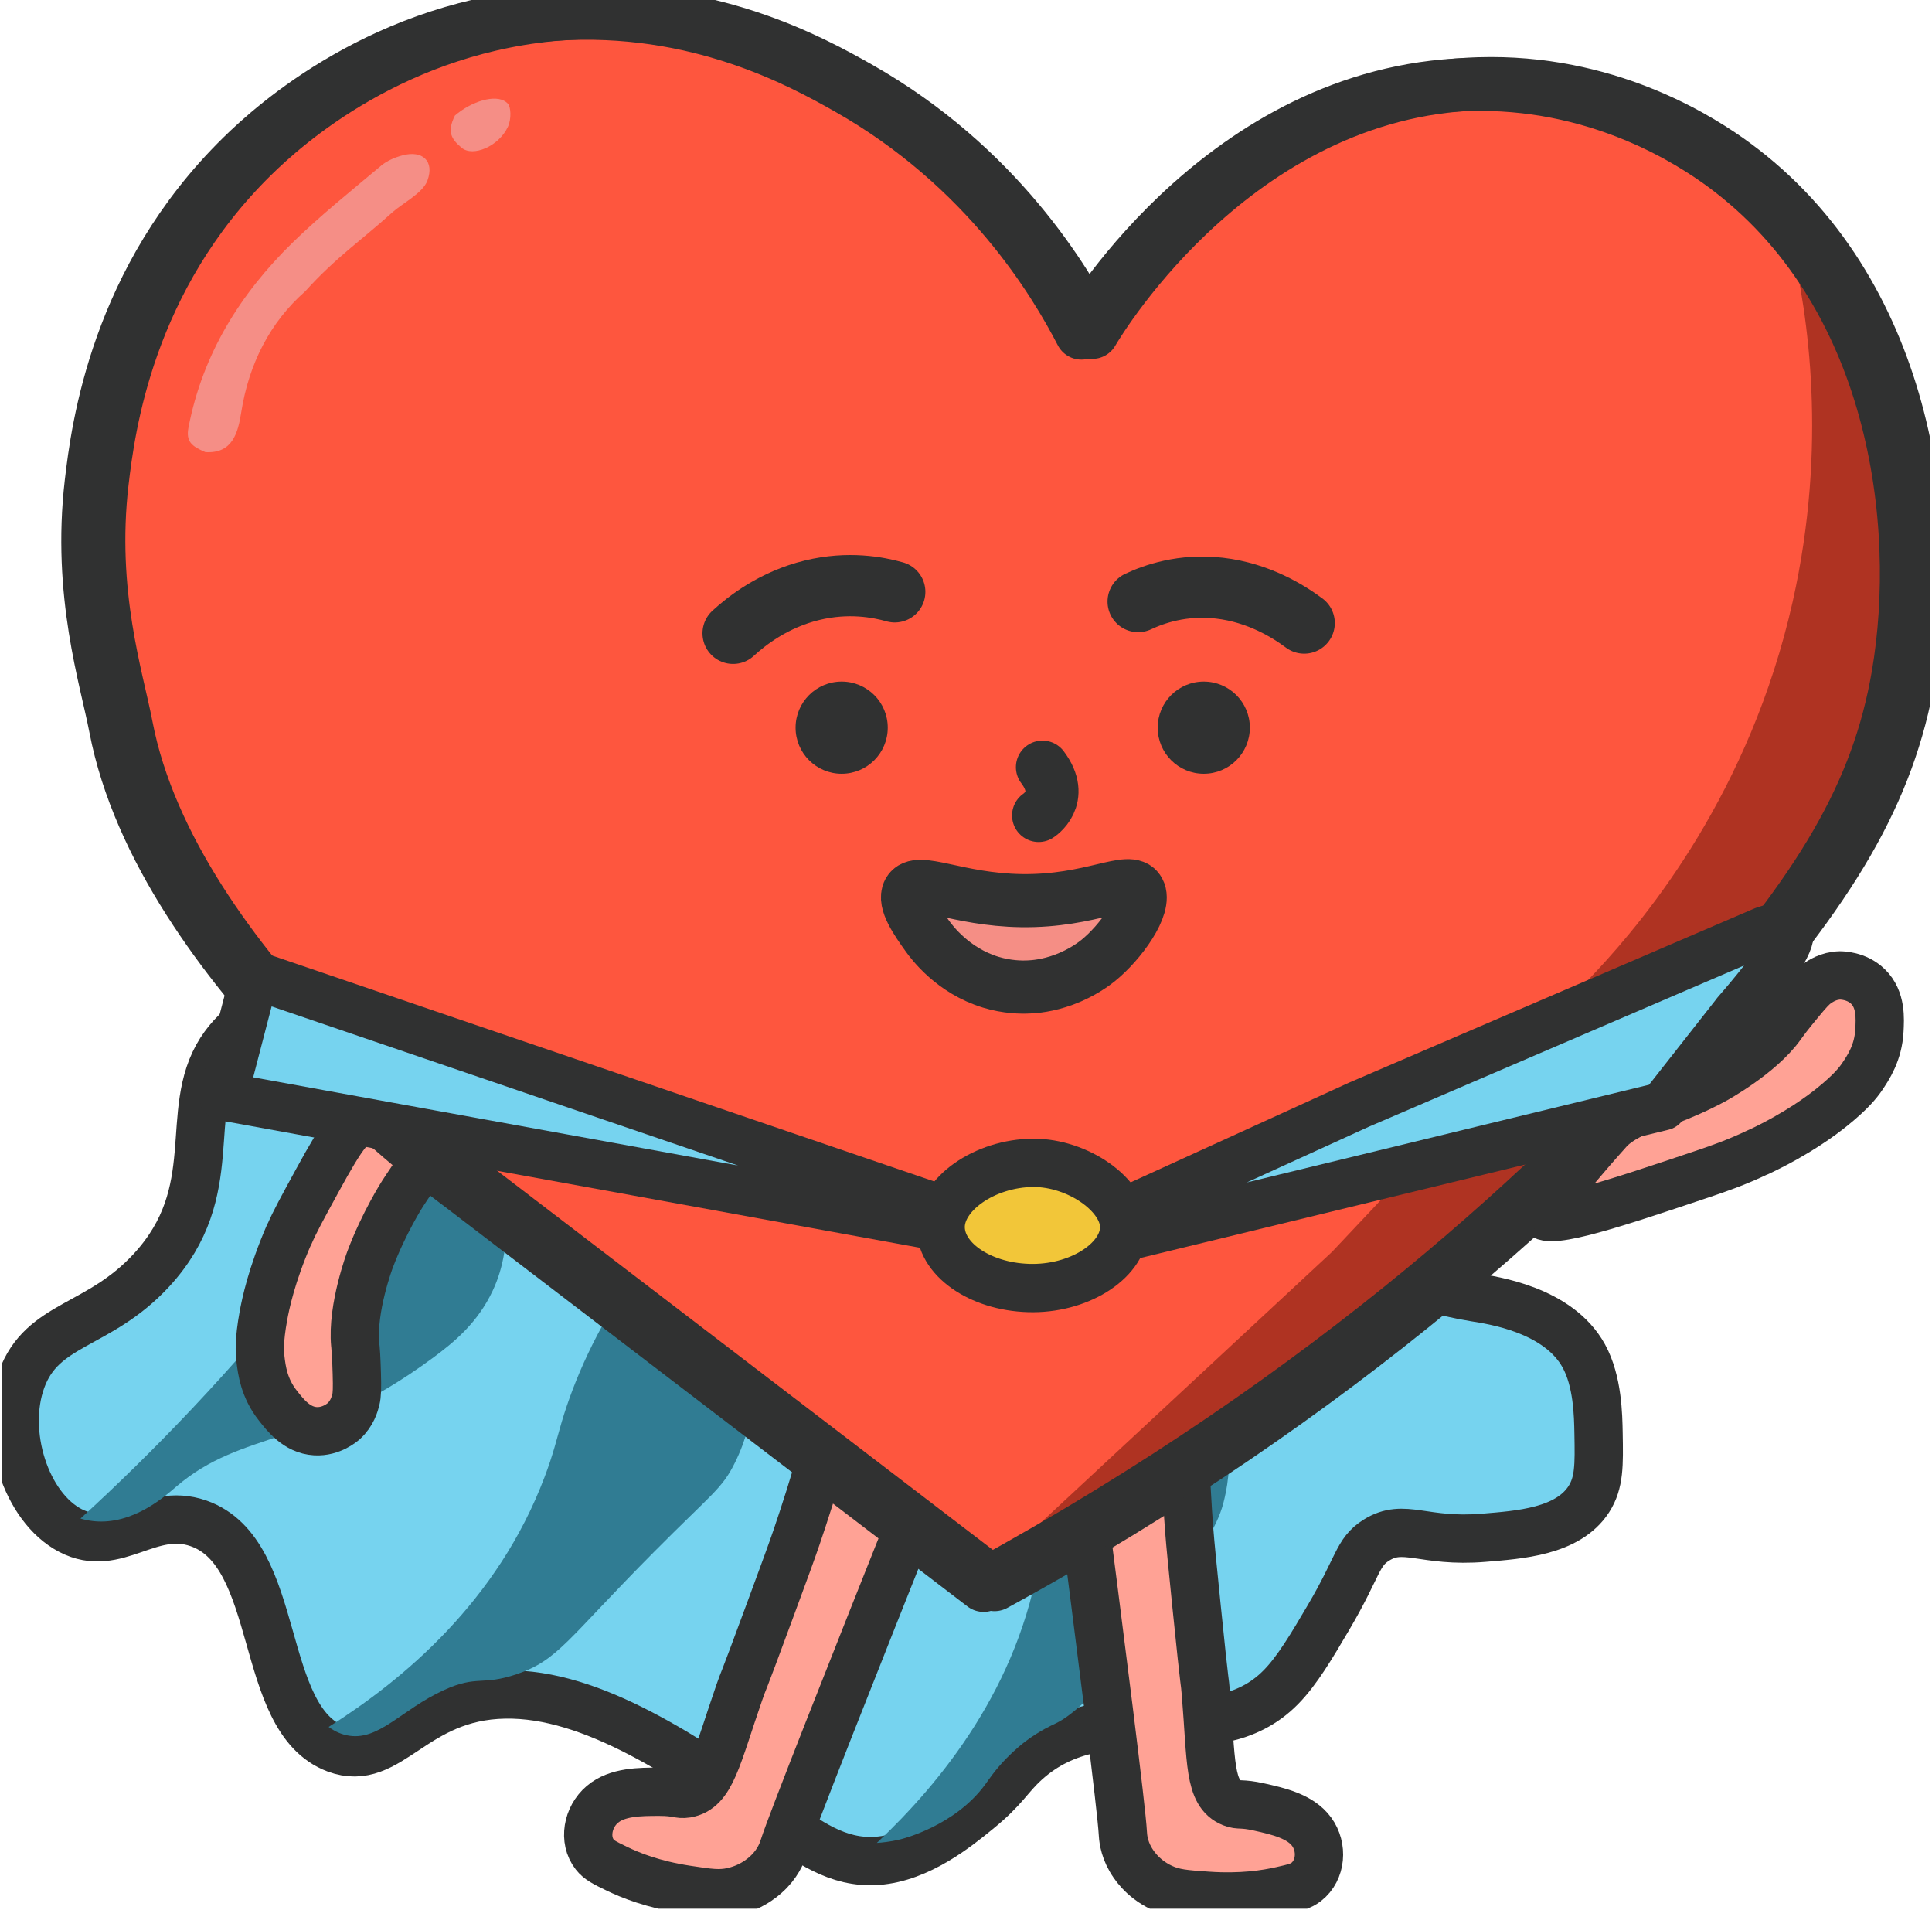 <svg width="124" height="123" viewBox="0 0 124 123" fill="none" xmlns="http://www.w3.org/2000/svg">
<g clip-path="url(#clip0_222_706)">
<path d="M14.171 67.417C11.648 71.382 14.399 76.423 9.729 81.496C6.326 85.195 2.711 84.856 1.381 88.529C0.14 91.948 1.656 96.713 4.519 98.208C7.46 99.74 9.57 96.65 12.734 97.747C18.162 99.629 16.477 110.309 21.56 112.217C25.016 113.511 26.479 108.83 32.41 108.73C38.05 108.634 44.029 112.742 49.88 116.776C51.815 118.112 53.728 119.601 56.315 119.405C59.008 119.203 61.414 117.248 62.75 116.156C64.515 114.719 64.722 114.051 65.814 113.06C70.96 108.39 77.793 112.753 82.208 108.263C83.258 107.198 84.196 105.608 85.272 103.779C87.207 100.493 87.101 99.602 88.336 98.828C90.132 97.704 91.32 98.998 95.232 98.674C97.495 98.484 100.622 98.293 101.974 96.199C102.652 95.144 102.636 94.005 102.599 91.991C102.578 90.793 102.541 88.63 101.656 87.013C100.018 84.024 95.793 83.436 94.627 83.245C79.038 80.701 23.023 53.509 14.171 67.423V67.417Z" fill="#76D3EF" stroke="#303131" stroke-width="3.1" stroke-linecap="round" stroke-linejoin="round"/>
<path d="M51.582 70.253C48.947 77.043 48.412 82.333 48.438 86.006C48.454 88.111 48.666 90.846 47.161 93.872C46.34 95.531 45.741 95.791 41.977 99.581C36.406 105.189 35.834 106.519 33.168 107.426C30.91 108.189 30.639 107.468 28.503 108.443C25.742 109.7 24.279 111.783 22.254 111.348C21.729 111.237 21.337 110.993 21.093 110.813C25.885 107.781 31.922 102.777 34.949 94.784C35.521 93.279 35.723 92.351 36.051 91.243C37.647 85.89 41.5 78.564 51.577 70.258L51.582 70.253Z" fill="#307C93"/>
<path d="M96.064 48.394C94.871 55.576 95.423 60.871 96.197 64.454C96.642 66.511 97.405 69.145 96.552 72.416C96.133 74.011 94.967 75.692 92.64 79.058C91.977 80.017 88.219 85.402 85.776 86.547C85.585 86.637 84.784 86.992 83.868 87.681C83.682 87.819 83.184 88.212 82.595 88.816C81.89 89.547 81.514 90.125 81.254 90.48C79.32 93.104 75.991 93.941 75.784 93.989C75.159 94.138 74.639 94.185 74.316 94.206C78.461 90.295 83.438 84.204 84.784 75.792C85.039 74.202 85.049 73.248 85.145 72.098C85.611 66.532 87.896 58.576 96.064 48.389V48.394Z" fill="#467C93" stroke="#303131" stroke-width="2.333" stroke-linecap="round" stroke-linejoin="round"/>
<path d="M32.389 62.939C32.399 67.768 32.182 72.618 32.479 77.42C32.617 79.598 32.32 81.342 31.62 82.826C30.666 84.856 29.198 86.091 27.746 87.157C19.821 92.977 15.634 91.7 11.314 95.389C10.641 95.966 8.547 97.869 6.019 97.609C5.653 97.572 5.356 97.498 5.165 97.44C9.756 93.242 14.871 87.989 19.97 81.56C25.244 74.907 29.293 68.52 32.389 62.939Z" fill="#307C93"/>
<path d="M78.026 72.442C76.833 79.624 77.385 84.92 78.159 88.503C78.604 90.559 79.367 93.194 78.514 96.464C78.095 98.06 76.929 99.74 74.602 103.106C73.939 104.065 70.181 109.451 67.738 110.595C67.547 110.686 66.746 111.041 65.829 111.73C65.644 111.868 65.146 112.26 64.557 112.864C63.852 113.596 63.476 114.173 63.216 114.528C61.282 117.152 57.953 117.99 57.746 118.037C57.121 118.186 56.601 118.234 56.278 118.255C60.423 114.343 65.4 108.253 66.746 99.841C67.001 98.251 67.011 97.296 67.107 96.146C67.573 90.581 69.858 82.625 78.026 72.437V72.442Z" fill="#307C93"/>
<path d="M59.513 95.041C54.432 107.79 50.795 116.987 50.304 118.524C50.247 118.705 50.041 119.38 49.396 120.056C49.179 120.279 48.403 121.071 47.033 121.38C46.17 121.577 45.474 121.465 44.069 121.252C41.906 120.923 40.444 120.327 39.57 119.901C38.822 119.54 38.446 119.353 38.177 119.008C37.435 118.061 37.709 116.593 38.657 115.785C39.61 114.971 41.072 114.971 42.317 114.971C43.498 114.971 43.544 115.173 44.064 115.088C45.657 114.822 45.999 112.785 47.455 108.588C47.826 107.525 47.358 108.934 49.453 103.248C50.355 100.802 50.812 99.562 51.126 98.637C51.606 97.227 52.263 95.222 52.953 92.749" fill="#FFA295"/>
<path d="M59.513 95.041C54.432 107.79 50.795 116.987 50.304 118.524C50.247 118.705 50.041 119.38 49.396 120.056C49.179 120.279 48.403 121.071 47.033 121.38C46.17 121.577 45.474 121.465 44.069 121.252C41.906 120.923 40.444 120.327 39.57 119.901C38.822 119.54 38.446 119.353 38.177 119.008C37.435 118.061 37.709 116.593 38.657 115.785C39.61 114.971 41.072 114.971 42.317 114.971C43.498 114.971 43.544 115.173 44.064 115.088C45.657 114.822 45.999 112.785 47.455 108.588C47.826 107.525 47.358 108.934 49.453 103.248C50.355 100.802 50.812 99.562 51.126 98.637C51.606 97.227 52.263 95.222 52.953 92.749" stroke="#303131" stroke-width="3.1" stroke-linecap="round" stroke-linejoin="round"/>
<path d="M69.021 92.899C70.754 106.349 71.981 116.043 72.067 117.643C72.079 117.828 72.108 118.532 72.568 119.322C72.724 119.587 73.282 120.524 74.549 121.123C75.344 121.499 76.058 121.547 77.486 121.647C79.692 121.801 81.276 121.541 82.237 121.324C83.061 121.139 83.481 121.038 83.833 120.763C84.8 120.01 84.91 118.527 84.184 117.537C83.458 116.541 82.024 116.218 80.803 115.947C79.646 115.688 79.548 115.873 79.064 115.677C77.573 115.073 77.757 113.029 77.394 108.648C77.302 107.541 77.4 109.003 76.795 103.043C76.536 100.48 76.404 99.176 76.329 98.212C76.214 96.745 76.087 94.658 76.035 92.115" fill="#FFA295"/>
<path d="M69.021 92.899C70.754 106.349 71.981 116.043 72.067 117.643C72.079 117.828 72.108 118.532 72.568 119.322C72.724 119.587 73.282 120.524 74.549 121.123C75.344 121.499 76.058 121.547 77.486 121.647C79.692 121.801 81.276 121.541 82.237 121.324C83.061 121.139 83.481 121.038 83.833 120.763C84.8 120.01 84.91 118.527 84.184 117.537C83.458 116.541 82.024 116.218 80.803 115.947C79.646 115.688 79.548 115.873 79.064 115.677C77.573 115.073 77.757 113.029 77.394 108.648C77.302 107.541 77.4 109.003 76.795 103.043C76.536 100.48 76.404 99.176 76.329 98.212C76.214 96.745 76.087 94.658 76.035 92.115" stroke="#303131" stroke-width="3.1" stroke-linecap="round" stroke-linejoin="round"/>
<path d="M70.107 21.324C70.669 20.359 79.728 5.38 95.671 5.364C103.654 5.353 109.336 9.101 111.281 10.527C122.322 18.621 124.215 33.457 122.519 43.321C121.225 50.832 117.594 56.954 109.559 65.917C100.887 75.585 86.374 89.356 63.831 101.68L30.199 75.962C30.199 75.962 11.08 62.111 8.112 46.618C7.518 43.512 5.727 38.052 6.554 30.944C6.967 27.409 8.197 17.873 16.222 10.002C18.257 8.004 25.349 1.585 36.343 0.864C45.454 0.265 52.096 3.912 55.128 5.629C64.043 10.68 68.421 18.064 70.107 21.324Z" fill="#FE563E" stroke="#303131" stroke-width="3.41" stroke-linecap="round" stroke-linejoin="round"/>
<path d="M114.973 15.634C116.033 20.124 117.311 28.559 115.063 38.583C112.312 50.837 105.718 58.831 102.485 62.292L85.497 80.324L63.95 100.355C66.086 99.104 68.222 97.858 70.364 96.607C76.168 93.04 82.375 88.832 88.767 83.87C93.315 80.345 97.455 76.826 101.213 73.407C105.4 68.902 109.588 64.396 113.775 59.885C115.72 56.451 117.57 53.507 119.515 50.072C120.36 47.748 121.018 45.85 121.67 43.539C122.338 39.966 122.262 32.008 119.832 23.663C118.518 20.288 116.526 17.511 114.973 15.634Z" fill="#AF3322"/>
<path d="M13.18 29.01C12.294 28.628 11.924 28.337 12.098 27.425C13.005 22.729 15.406 18.865 18.767 15.579C20.563 13.824 22.541 12.245 24.47 10.623C24.846 10.31 25.35 10.098 25.827 9.971C27.12 9.621 27.894 10.342 27.433 11.587C27.136 12.393 25.823 13.049 25.181 13.627C23.194 15.424 21.568 16.502 19.583 18.698C17.314 20.691 15.968 23.381 15.486 26.439C15.279 27.759 14.929 29.121 13.18 29.01Z" fill="#F58E86"/>
<path d="M32.6 6.655C32.787 6.866 32.835 7.629 32.6 8.132C32.023 9.389 30.352 10.09 29.63 9.483C28.957 8.918 28.678 8.457 29.198 7.413C30.275 6.491 31.788 6.031 32.477 6.543L32.6 6.655Z" fill="#F58E86"/>
<path d="M47.051 40.638C47.93 39.829 49.661 38.47 52.126 37.872C54.449 37.308 56.367 37.676 57.428 37.977" stroke="#303131" stroke-width="3.929" stroke-linecap="round" stroke-linejoin="round"/>
<path d="M83.706 39.979C82.714 39.239 80.797 38.032 78.271 37.74C75.89 37.465 74.05 38.129 73.048 38.6" stroke="#303131" stroke-width="3.929" stroke-linecap="round" stroke-linejoin="round"/>
<path d="M54.02 49.649C55.654 49.649 56.978 48.325 56.978 46.691C56.978 45.058 55.654 43.734 54.02 43.734C52.387 43.734 51.062 45.058 51.062 46.691C51.062 48.325 52.387 49.649 54.02 49.649Z" fill="#303131"/>
<path d="M77.26 49.649C78.894 49.649 80.218 48.325 80.218 46.691C80.218 45.058 78.894 43.734 77.26 43.734C75.627 43.734 74.303 45.058 74.303 46.691C74.303 48.325 75.627 49.649 77.26 49.649Z" fill="#303131"/>
<path d="M58.331 57.211C58.868 56.224 61.402 57.73 65.543 57.791C70.081 57.86 72.516 56.134 73.083 57.158C73.612 58.121 71.918 60.48 70.466 61.647C70.273 61.802 69.475 62.427 68.277 62.867C67.237 63.251 66.382 63.316 66.034 63.329C65.546 63.353 64.646 63.345 63.595 63.027C61.167 62.292 59.813 60.472 59.507 60.044C58.842 59.109 57.968 57.881 58.331 57.211Z" fill="#F58E85" stroke="#303131" stroke-width="3.41" stroke-linecap="round" stroke-linejoin="round"/>
<path d="M18.549 79.232C17.425 81.818 17.044 83.679 16.906 84.437C16.614 86.032 16.667 86.785 16.715 87.183C16.8 87.919 16.948 89.075 17.839 90.198C18.295 90.776 19.042 91.767 20.245 91.836C21.273 91.895 22.005 91.243 22.063 91.19C22.609 90.692 22.768 90.082 22.837 89.817C22.917 89.504 22.927 89.054 22.901 88.147C22.885 87.654 22.874 87.315 22.853 86.949C22.832 86.578 22.8 86.313 22.8 86.271C22.577 83.944 23.749 80.827 23.749 80.827C24.634 78.469 25.832 76.603 25.832 76.603C26.643 75.341 27.327 74.578 27.046 73.836C26.866 73.364 26.362 73.12 25.36 72.633C24.353 72.14 23.849 71.917 23.378 71.944C22.625 71.991 22.074 72.622 20.357 75.77C19.402 77.52 18.92 78.394 18.56 79.232H18.549Z" fill="#FFA295" stroke="#303131" stroke-width="3.1" stroke-linecap="round" stroke-linejoin="round"/>
<path d="M112.882 73.916C115.427 72.707 116.937 71.552 117.541 71.07C118.808 70.057 119.264 69.453 119.492 69.124C119.911 68.509 120.557 67.545 120.626 66.114C120.663 65.377 120.754 64.142 119.89 63.299C119.153 62.583 118.172 62.589 118.093 62.589C117.356 62.605 116.831 62.965 116.609 63.119C116.344 63.299 116.036 63.633 115.464 64.332C115.151 64.714 114.934 64.974 114.711 65.265C114.488 65.557 114.329 65.779 114.303 65.817C112.941 67.714 110.009 69.299 110.009 69.299C107.794 70.497 105.674 71.112 105.663 71.117C105.663 71.117 104.348 71.515 103.421 72.352C103.325 72.437 103.267 72.511 103.177 72.612C101.619 74.35 100.654 75.554 100.654 75.554C99.477 77.027 98.889 77.764 98.947 77.881C99.345 78.67 103.856 77.154 109.246 75.342C110.253 75.002 111.425 74.605 112.877 73.91L112.882 73.916Z" fill="#FFA295" stroke="#303131" stroke-width="3.1" stroke-linecap="round" stroke-linejoin="round"/>
<path d="M69.406 21.371C69.968 20.406 79.027 5.427 94.971 5.411C102.953 5.4 108.635 9.148 110.581 10.574C121.622 18.668 123.514 33.504 121.818 43.368C120.524 50.879 116.894 57.001 108.858 65.964C100.186 75.632 85.674 89.403 63.13 101.727L29.499 76.009C29.499 76.009 10.38 62.158 7.411 46.665C6.818 43.559 5.026 38.099 5.853 30.991C6.266 27.456 7.496 17.92 15.521 10.049C17.556 8.051 24.649 1.632 35.642 0.911C44.754 0.312 51.395 3.959 54.427 5.676C63.342 10.727 67.721 18.111 69.406 21.371Z" stroke="#303131" stroke-width="3.41" stroke-linecap="round" stroke-linejoin="round"/>
<path d="M15.342 66.463L16.354 62.572L41.951 71.302L67.552 80.038L40.938 75.193L14.33 70.354L15.342 66.463Z" fill="#76D3EF" stroke="#303131" stroke-width="3.1" stroke-linecap="round" stroke-linejoin="round"/>
<path d="M111.419 65.011C109.856 67.004 108.292 68.992 106.728 70.984C100.739 72.437 94.754 73.894 88.765 75.347L64.573 81.22L87.222 70.884C95.889 67.163 104.55 63.437 113.216 59.716C114.096 59.408 114.621 59.392 114.796 59.663C115.156 60.219 114.032 62.005 111.414 65.011H111.419Z" fill="#76D3EF" stroke="#303131" stroke-width="3.1" stroke-linecap="round" stroke-linejoin="round"/>
<path d="M66.317 82.651C63.126 82.667 60.444 80.934 60.375 78.814C60.306 76.656 63.185 74.626 66.328 74.615C69.19 74.61 72.132 76.677 72.153 78.713C72.174 80.796 69.445 82.635 66.317 82.651Z" fill="#F2C639" stroke="#303131" stroke-width="3.1" stroke-linecap="round" stroke-linejoin="round"/>
</g>
<path d="M66.908 49.227C68.412 51.218 66.661 52.324 66.661 52.324" stroke="#303131" stroke-width="3.41" stroke-linecap="round" stroke-linejoin="round"/>
<defs>
<clipPath id="clip0_222_706">
<rect width="123.709" height="122.479" fill="white" transform="translate(0.146)"/>
</clipPath>
</defs>
</svg>
